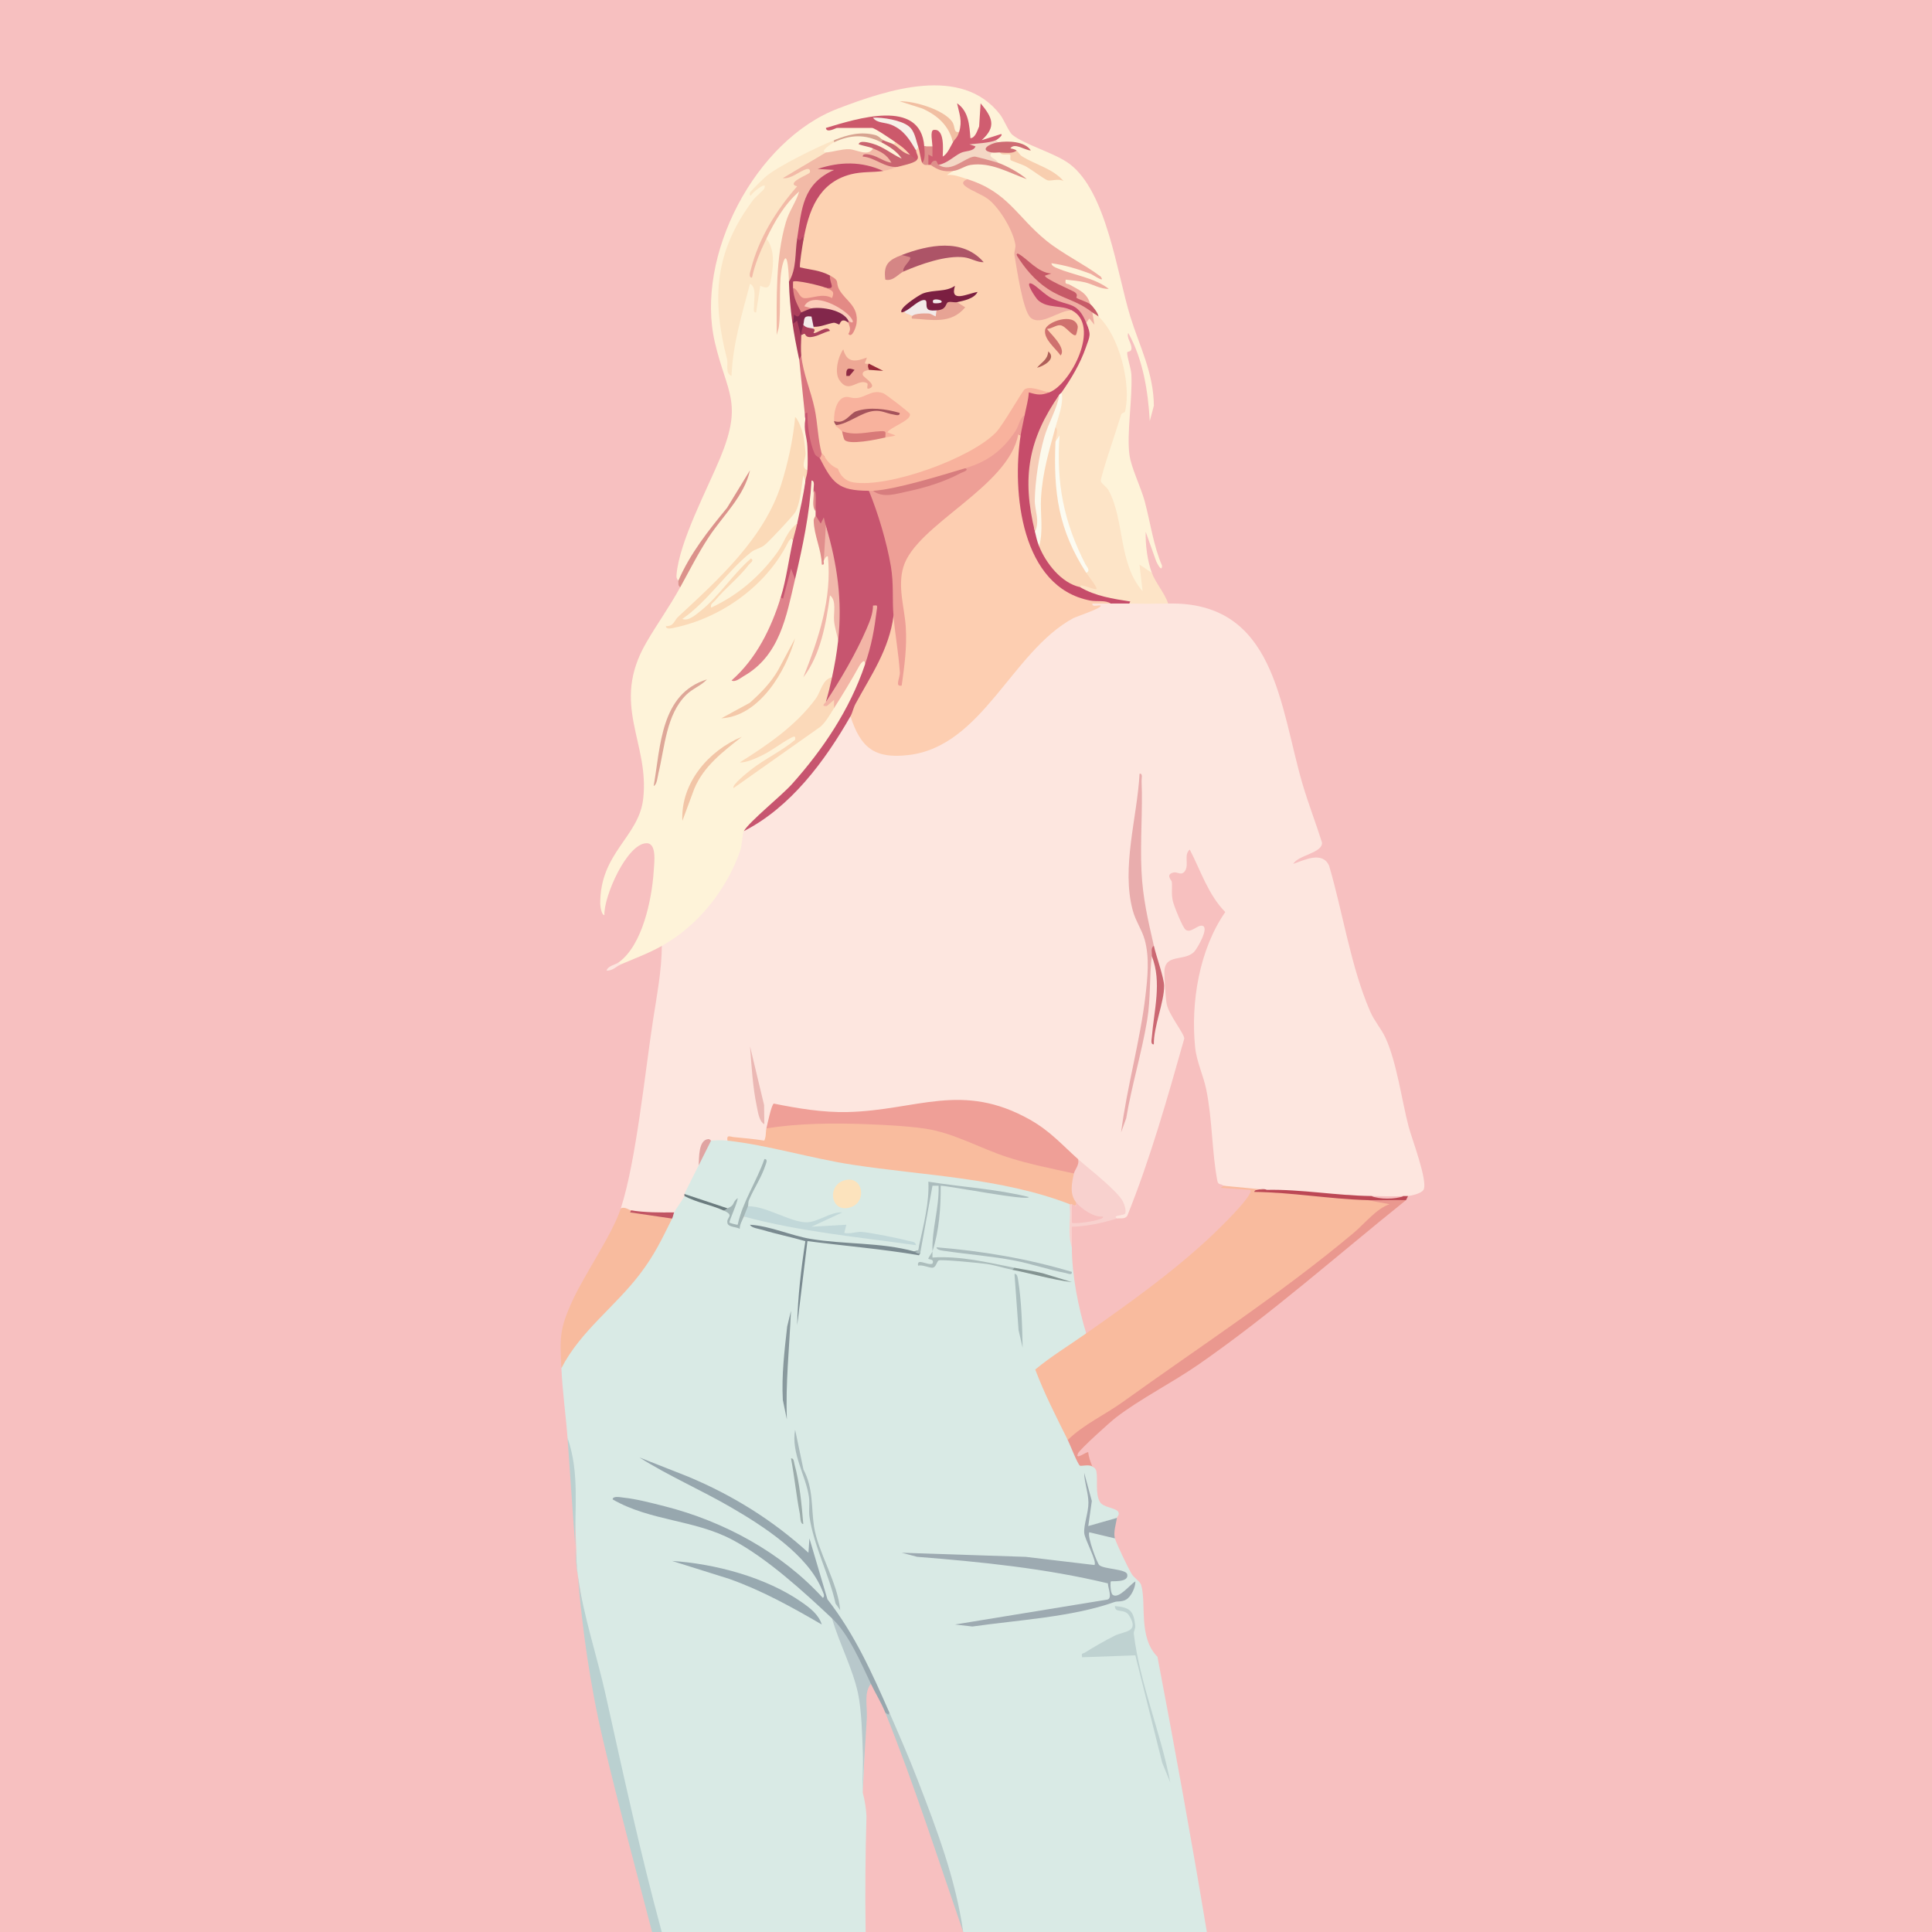 <?xml version="1.0" encoding="UTF-8"?>
<svg id="Layer_1" xmlns="http://www.w3.org/2000/svg" version="1.1" viewBox="0 0 600 600">
  <!-- Generator: Adobe Illustrator 29.2.1, SVG Export Plug-In . SVG Version: 2.1.0 Build 116)  -->
  <defs>
    <style>
      .st0 {
        fill: #e0a4a2;
      }

      .st1 {
        fill: #f8bb9e;
      }

      .st2 {
        fill: #f4c8a9;
      }

      .st3 {
        fill: #fde6df;
      }

      .st4 {
        fill: #fdd2b2;
      }

      .st5 {
        fill: #6a7b7e;
      }

      .st6 {
        fill: #efaca0;
      }

      .st7 {
        fill: #dea798;
      }

      .st8 {
        fill: #82274b;
      }

      .st9 {
        fill: #c64c6a;
      }

      .st10 {
        fill: #f3b5a6;
      }

      .st11 {
        fill: #f8ceaf;
      }

      .st12 {
        fill: #b8c8cb;
      }

      .st13 {
        fill: #e38a85;
      }

      .st14 {
        fill: #89999d;
      }

      .st15 {
        fill: #d87a78;
      }

      .st16 {
        fill: #f2baa7;
      }

      .st17 {
        fill: #c9646f;
      }

      .st18 {
        fill: #fcf9ec;
      }

      .st19 {
        fill: #f4d7c5;
      }

      .st20 {
        fill: #d05d70;
      }

      .st21 {
        fill: #f6ccb6;
      }

      .st22 {
        fill: #f7c0c0;
      }

      .st23 {
        fill: #fbcdba;
      }

      .st24 {
        fill: #bad0d0;
      }

      .st25 {
        fill: #bc4855;
      }

      .st26 {
        fill: #d9757f;
      }

      .st27 {
        fill: #f8b29d;
      }

      .st28 {
        fill: #d77d7e;
      }

      .st29 {
        fill: #849492;
      }

      .st30 {
        fill: #a4b6b6;
      }

      .st31 {
        fill: #fce5c6;
      }

      .st32 {
        fill: #e7a394;
      }

      .st33 {
        fill: #f7f1e8;
      }

      .st34 {
        fill: #de8f8a;
      }

      .st35 {
        fill: #cc596b;
      }

      .st36 {
        fill: #f8d1ce;
      }

      .st37 {
        fill: #9a2a39;
      }

      .st38 {
        fill: #c7556f;
      }

      .st39 {
        fill: #fde4c7;
      }

      .st40 {
        fill: #efada2;
      }

      .st41 {
        fill: #e18e8c;
      }

      .st42 {
        fill: #a5535b;
      }

      .st43 {
        fill: #c15563;
      }

      .st44 {
        fill: #fbd6b7;
      }

      .st45 {
        fill: #d7a390;
      }

      .st46 {
        fill: #fef3d9;
      }

      .st47 {
        fill: #9daab1;
      }

      .st48 {
        fill: #fbbba2;
      }

      .st49 {
        fill: #fcfbf1;
      }

      .st50 {
        fill: #e9adad;
      }

      .st51 {
        fill: #f2c5a7;
      }

      .st52 {
        fill: #cf716e;
      }

      .st53 {
        fill: #ab3f5b;
      }

      .st54 {
        fill: #df828b;
      }

      .st55 {
        fill: #7b1f41;
      }

      .st56 {
        fill: #f7c0bf;
      }

      .st57 {
        fill: #f9bb9e;
      }

      .st58 {
        fill: #b8c9ca;
      }

      .st59 {
        fill: #fbd9b9;
      }

      .st60 {
        fill: #c65a67;
      }

      .st61 {
        fill: #c34d69;
      }

      .st62 {
        fill: #98a9b0;
      }

      .st63 {
        fill: #eea895;
      }

      .st64 {
        fill: #f9bc9e;
      }

      .st65 {
        fill: #f2eae9;
      }

      .st66 {
        fill: #fbdab8;
      }

      .st67 {
        fill: #abbcbd;
      }

      .st68 {
        fill: #db928b;
      }

      .st69 {
        fill: #f1b8ab;
      }

      .st70 {
        fill: #d9eae5;
      }

      .st71 {
        fill: #ea988f;
      }

      .st72 {
        fill: #ce6b72;
      }

      .st73 {
        fill: #f1bfa2;
      }

      .st74 {
        fill: #acbdbc;
      }

      .st75 {
        fill: #d58685;
      }

      .st76 {
        fill: #ef9f97;
      }

      .st77 {
        fill: #fce3bd;
      }

      .st78 {
        fill: #fdf4db;
      }

      .st79 {
        fill: #8d2943;
      }

      .st80 {
        fill: #9cacab;
      }

      .st81 {
        fill: #af5f59;
      }

      .st82 {
        fill: #cb6872;
      }

      .st83 {
        fill: #bfd2d1;
      }

      .st84 {
        fill: #c2d8d9;
      }

      .st85 {
        fill: #ad5467;
      }

      .st86 {
        fill: #ee9f96;
      }

      .st87 {
        fill: #97a7ae;
      }

      .st88 {
        fill: #fdceb1;
      }

      .st89 {
        fill: #acbfbf;
      }

      .st90 {
        fill: #7a8a90;
      }

      .st91 {
        fill: #ebb8b4;
      }
    </style>
  </defs>
  <rect class="st22" width="600" height="600"/>
  <path class="st70" d="M231.824,373.672c.128-.364.253-.731.382-1.094.022-.061-.251.529-.382,1.094Z"/>
  <path class="st70" d="M215.553,372.207c1.698.721,3.5,1.367,5.305,1.895-1.711-.725-3.473-1.367-5.305-1.895Z"/>
  <path class="st70" d="M359.462,514.523c-6.051-6.063-3.361-16.561-5.068-22.309-.331-1.115-2.205-2.154-2.948-3.418-1.232-2.093-4.639-9.184-5.198-11.037l-.569-1.445-6.118-1.506c3.357-.388,5.799-1.526,7.324-3.416.076-.474.955-1.044.37-1.914-.884-1.313-4.758-1.237-5.764-3.198-1.358-2.648-.521-6.62-.98-9.231-.227-1.292-1.227-1.473-1.266-1.574l-1.339-1.657c-2.449.159-4.097-2.082-4.944-6.724l-1.357.104.041-1.817c-2.745-6.717-5.767-13.321-9.066-19.813,5.011-2.983,9.735-6.328,14.172-10.036l.583-1.44.663-2.25c-2.067-7.343-3.508-14.898-3.813-22.533l-1.306-1.958-.368-6.068.921-.499c-.727-1.87-1.123-4.137-1.189-6.804l-1.172-1.349c-10.725-4.228-21.929-6.918-33.613-8.07-19.874-2.233-39.683-4.683-59.066-9.572-3.889-.644-8.716-1.215-12.474-.745-.167-2.133-4.826-2.079-5.093,0-2.439,1.885-3.278,4.675-3.82,7.64-3.04,2.137-4.588,5.197-4.457,8.913.945.492,1.957.965,3.008,1.41,1.832.529,3.594,1.171,5.305,1.895,1.714.502,3.43.899,5.057,1.151.052.115.107.228.159.343,1.221.03,1.303,1.248.252,3.648.001.172.016.335.063.472.279.343.563.603.854.759.241.085.529.143.859.175.552-.049,1.121-.403,1.71-1.085.65-1.974,1.323-3.94,2.011-5.893.131-.565.404-1.154.382-1.094-.129.362-.254.73-.382,1.094-.131.562-.121,1.1.458.944l.801,1.289c4.127.837,8.154,2.117,12.082,3.841-4.771-1.482-9.489-2.131-14.157-1.947-.407.733-.805,1.311-1.196,1.765-.123.374-.252.746-.373,1.12-.512.022-.944.005-1.336-.034-.291.026-.578-.025-.859-.175-.434-.153-.728-.395-.854-.759-.058-.072-.118-.121-.176-.201.045-.098.071-.177.112-.271-.003-.488.161-1.104.553-1.915-.274-.574-.541-1.153-.805-1.734-.375-.009-.843.079-1.433.294-1.223-.659-2.493-1.241-3.784-1.788-1.805-.528-3.607-1.175-5.305-1.895-.986-.285-1.986-.546-3.008-.774-1.971-.19-4.402,3.453-3.183,5.093-1.76.246-2.004.674-.637,1.91l-1.822.805c-6.027,12.413-14.362,23.389-25.004,32.928-4.026,3.688-6.545,7.936-7.555,12.744.35,7.522,1.361,14.262,1.91,21.647,1.702,13.297,2.643,26.7,2.823,40.208,4.41,29.435,11.554,59.085,18.828,88.581,1.999,8.106,4.06,16.378,6.266,24.65h64.659c-.17-11.846-.093-23.828.262-35.964-.131-2.483-.518-4.927-1.157-7.33,1.052-19.19,1.675-37.345-9.55-54.117l-.675-2.379c-8.125-7.584-16.496-15.092-25.933-20.993,8.411,4.915,16.701,11.003,23.554,17.888,4.814,4.836,9.103,11.666,12.36,18.185,2.514,5.777,5.354,11.305,8.521,16.586l.421,2.54c8.779,21.538,16.937,43.138,22.499,65.584h75.667c-4.741-28.559-9.928-57.042-15.338-85.477l-0.0 0Z"/>
  <path class="st70" d="M227.244,380.475c-.29-.155-.574-.415-.854-.759.126.363.42.605.854.759Z"/>
  <path class="st70" d="M226.327,379.244c1.051-2.4.969-3.619-.252-3.648.264.58.531,1.16.805,1.734-.392.811-.556,1.427-.553,1.915v-0Z"/>
  <path class="st70" d="M229.44,380.684c.121-.374.25-.746.373-1.12-.589.682-1.158,1.036-1.71,1.085.393.039.825.056,1.336.034Z"/>
  <path class="st24" d="M178.775,483.196c.117,2.015.343,4.072.637,6.153-.266-2.951-.513-5.912-.745-8.887.023.913.055,1.824.108,2.733v-0Z"/>
  <path class="st24" d="M176.255,446.561c.879,11.834,1.559,22.976,2.413,33.902-.284-11.342,1.442-22.962-2.413-33.902Z"/>
  <path class="st24" d="M188.04,526.139c-2.591-11.625-6.916-24.669-8.628-36.789,1.514,16.793,3.696,33.366,7.966,51.458,4.675,19.809,10.015,39.47,15.13,59.192h3.004c-6.644-24.405-11.964-49.16-17.471-73.861Z"/>
  <path class="st3" d="M344.974,187.434c1.559-1.208,3.865-.62,5.73,0,2.989-1.899,9.102-1.892,12.097,0,33.331-.713,34.627,31.907,41.704,56.025,1.796,6.119,4.144,12.116,6.057,18.204.221,3.257-7.443,3.894-8.924,6.622,3.479-1.205,9.11-4.071,11.149.636,4.255,14.484,6.725,31.387,12.739,45.199,1.321,3.033,3.386,5.296,4.684,8.05,3.515,7.459,5.079,19.392,7.263,27.754.953,3.648,6.119,17.101,4.598,19.608-.66,1.087-3.508,1.748-4.779,1.902-.569.719-.984.916-1.273,0-3.36.642-6.824.576-10.187,0l-1.376.622c-10.408-.621-20.773-1.465-31.095-2.532l-3.173-.145c-.596,1.457-1.917,1.471-1.965-.099-2.865-.079-5.609-.423-8.232-1.029-2.601,1.422-3.956-.974-4.065-7.19l-2.138-20.181c-5.362-15.827-5.958-32.156.28-48.085-1.828,3.86-5.366,6.209-10.613,7.047-1.767,7.605.515,14.751,5.103,21.009l.462,1.796c-4.085,17.299-10.215,36.502-16.8,53.014-1.156,2.899-2.934,5.839-5.336,2.776-2.817-.2-.759-2.191,1.398-2.49.589-1.666-3.595-5.826-4.831-6.854l-8.249-7.077-.415-2.043-2.001-.098c-16.287-18.956-37.589-19.1-60.16-13.967-10.431,1.496-21.07.49-31.38-1.697-.907,1.584-1.488,3.379-1.741,5.387l-1.493.826c2.113.13.78,4.68-.245,4.78-5.143-1.369-9.093-1.688-11.852-.96-1.946-.209-3.006-.152-5.093,0-2.117,1.249-3.39,3.795-3.82,7.64-1.493,2.958-3.009,5.934-4.457,8.913.546.179.537.392,0,.637-.839,1.714-2.578,3.894-3.183,5.093-.279.366-.578.688-.947.856-1.482.676-10.177-.938-12.423-1.493-.533,1.74-2.587.632-3.183-.637,4.722-14.505,7.521-42.327,10.001-58.442,1.175-7.636,2.681-15.34,2.732-23.053l1.002-2.065c11.33-7.298,21.248-19.54,22.97-33.073l1.494-.516c13.172-9.392,23.376-21.501,31.83-35.134l1.278-.52,1.622.815c6.588,20.459,32.107,6.403,40.627-5.794l13.317-15.858c5.242-5.841,11.238-10.766,18.77-13.003.095-1.917,2.268-2.309,6.521-1.177v-0Z"/>
  <path class="st46" d="M210.635,180.43c-.173-.622-.656-.522-.529-2.01.871-10.231,9.537-26.483,13.56-36.212,7.19-17.389,2.044-20.062-1.653-35.869-6.262-26.778,12.533-62.857,38.296-72.65,15.212-5.783,38.317-13.594,50.284,1.897,1.177,1.524,2.718,5.434,3.857,6.33,3.963,3.119,13.256,5.621,17.735,9.005,11.525,8.707,14.675,33.854,18.84,47.374,2.872,9.322,7.224,17.386,7.318,27.697l-1.267,4.773c-.547-9.298-2.084-19.166-6.695-27.371-.597,1.567,1.044,3.051,1.017,4.813-.018,1.205-1.325.838-1.344,1.276-.064,1.47,1.215,4.862,1.31,6.935.347,7.552-1.493,18.194-.607,24.801.551,4.111,3.542,10.029,4.718,14.383,1.806,6.69,2.679,13.689,5.403,20.067-.034,2.389-1.663-1.043-1.815-1.372l-3.26-9.145c-.105,3.991.504,8.979,1.904,12.73-.805.898-1.395.782-2.184.075,1.645,12.512-5.744,2.69-6.907-3.928l-2.701-13.143c-.777-4.378-2.378-7.884-5.228-11.134,1.639-7.555,3.913-16.174,7.608-22.815,1.241-9.31-1.33-19.676-7.311-27.004l.17-1.635c-1.638-1.371-2.487-2.644-2.547-3.82-2.659-2.711-5.4-5.067-8.911-6.63.038-.844.373-1.616,1.007-2.316-8.297-2.248-5.419-6.771,2.72-3.6-8.604-5.457-16.365-12.047-23.282-19.767-2.593-2.098-5.546-3.713-8.7-4.833l-1.035-1.69c-2.231,1.593-10.363-1.018-4.457-2.547,3.622-3.71,9.056-3.71,14.074-1.707l-.068-.84c-3.988-1.867-4.625-2.928-1.91-3.183.764-1.684,1.738-1.681,2.547,0,2.3.137,4.197.798,5.69,1.982-.911-.845-1.396-1.456-.597-2.619-1.368.244-3.142.31-2.545-1.371-1.511.191-2.573-.201-3.186-1.175-.564-.003-.811-.021-.637-.637-.396-.554.051-1.036,1.339-1.448-1.442.893-6.807,3.009-6.456.586,1.843-2.122,3.497-4.318,1.377-6.928.63,6.601-5.463,12.863-5.977,2.745.128,1.632-.453,2.464-1.743,2.498-1.047.961-1.672,1.68-1.91,3.183,1.846,2.212-2.479,7.059-4.434,3.94.693-2.77-1.432-10.434-.72-3.52l-1.213.853c-.001,1.864-2.127,1.785-2.547,0l-.891-.43c-1.095-4.739-2.814-7.17-7.671-8.227-2.047-.446-6.928-1.387-7.429.67-3.802.695-7.613,1.343-11.438,1.852l.371.407c2.421-1.188,9.076-2.495,10.823,0,.872-2.286,7.921,2.346,7.322,4.457.844.895.488,1.222-.637.637-.708.868-2.703-.35-3.183-1.273-4.949-2.263-9.926-1.871-15.28,0-4.638,3.333-9.666,6.267-15.082,8.8l-3.893,2.408c-2.123,1.009-2.572,2.215-1.348,3.617-13.35,14.074-17.472,32.407-12.122,51.229,1.073-7.687,3.009-15.062,5.807-22.123,1.827.269,3.648.452,5.462.548,1.033-4.62,1.088-9.26.165-13.919-.792-2.57,9.298-16.128,10.29-15.244l.725,2.111c-2.966,5.741-5.183,11.473-5.702,18.124,2.661,1.117,3.225,3.911,1.69,8.38.308.351.567.713.649,1.111.804,3.891,1.239,7.91.541,11.556,1.703,3.436,2.367,7.278,1.994,11.527,1.44,4.815,2.411,10.637,2.932,15.971-1.035.35-1.376,1.181-1.022,2.493.854,4.799,1.511,9.69,1.97,14.673l-1.333,1.243c-1.142,1.385-2.005.453-2.379-1.168.648-3.776.579-7.447-.625-11.116-1.959,25.041-17.913,41.882-35.862,57.594-2.195,3.036.692,2.116,3.525,1.023,12.695-4.9,23.502-13.572,29.685-25.758,1.041-.882,1.606-.265,1.2,1.073l.835,2.181c-1.041,5.377-2.779,10.521-4.655,15.646l.633,2.198c-2.244,6.896-5.504,13.429-9.88,19.209,6.774-6.86,10.897-15.527,12.369-26.001.184-.641.653-.999,1.335-1.136l-.545-3.294c2.015-9.189,3.685-18.442,5.009-27.761,2.863-1.028,3.777,2.943,1.266,3.678.203,2.108.415,4.23.637,6.367,1.216.194,1.144.695,0,1.273,1.187,4.922,2.036,9.591,2.547,14.007,1.539-4.969,2.783.305,2.762,4.003-.434,3.358-.03,5.526,1.191,8.493l.503,12.335c1.744,2.869.654,9.302-1.91,11.46-3.758,7.536-8.477,13.879-15.568,18.973,2.19-1.907,3.98-2.084,5.371-.529,3.961-2.155,7.033-5.058,9.215-8.708l1.619-.186c-.254-2.42,7.176-15.301,8.21-15.425,1.947-.234,1.801.317,1.34,2.055.159.535.293,1.073.337,1.618.384,4.772-10.529,21.49-13.917,26.276-6.83,9.65-14.94,16.732-23.984,23.677-.525.892-.459,4.205-1.153,6.174-4.292,12.175-13.06,23.179-24.314,29.48-4.1,2.296-8.43,3.895-12.734,5.73-1.068.41-1.224.393-.637-.637,7.375-5.364,10.272-19.533,10.848-28.308.177-2.69,1.009-8.737-2.254-8.678-6.097.111-13.331,16.668-13.058,22.339-.964-.047-1.286-2.92-1.29-3.534-.108-15.85,11.927-20.672,13.325-32.504,2.089-17.681-10.295-29.213,1.001-48.659,3.458-5.953,6.971-10.723,10.527-17.168.635-2.955.423-3.591-.637-1.91h0Z"/>
  <path class="st39" d="M341.154,98.299c6.47,6.071,10.247,20.953,8.255,29.475-.105.451-1.06.449-1.2.94-.841,2.965-6.598,19.661-6.328,20.709.228.885,1.79,1.746,2.355,2.775,5.101,9.294,2.991,22.766,10.609,31.412l-.955-8.271,3.817,2.544c1.164,3.12,3.955,6.265,5.093,9.55-4.281.092-7.875.098-12.097,0-4.324-.415-9.193-1.506-14.608-3.272l-.673-1.821c-2.018-1.571,1.035-2.181,2.61-1.325-1.267-1.171-1.5-2.215-.7-3.132-6.208-12.457-10.429-26.114-8.884-40.734l-.666-.013c-.259-1.07-.259-2.555,0-4.457l-.703-.642c1.056-3.311,1.927-6.705,2.613-10.181l-.18-1.227c4.658-5.96,8.686-13.117,7.82-20.42-.451-1.259.186-2.32,1.91-3.183.712-.325,1.348.1,1.91,1.273l-0-0Z"/>
  <path class="st1" d="M195.992,375.89c4.02.91,8.167,1.458,12.44,1.645l.294.901c-3.254,6.531-5.352,11.102-9.923,17.136-7.77,10.258-18.612,17.868-24.458,29.341-.435-9.349-.711-11.929,3.473-21.039,3.855-8.393,12.337-20.47,14.991-28.622,1.262-.573,2.513.532,3.183.637h-0Z"/>
  <path class="st71" d="M436.656,372.707c-21.35,17.11-41.961,35.467-64.482,51.075-8.159,5.655-17.908,10.544-25.595,16.425-1.71,1.308-11.266,9.924-11.786,11.138-1.01,2.358,2.774-.703,3.173-.328.132,1.531.734,3.048,1.279,4.457-.882-.804-3.542-.074-3.86-.296-.765-.534-3.098-6.614-3.781-7.981-.02-1.775,1.001-3.187,3.064-4.236,32.549-20.696,63.463-43.418,92.741-68.165-1.562-.233-2.512-.93-2.85-2.091,3.767-.607,8.262-.477,12.097,0h0Z"/>
  <path class="st47" d="M346.248,477.758l-7.97-1.899c-.66,1.388,2.44,9.636,3.142,10.229,1.481,1.253,8.257,1.164,8.646,2.82.634,2.7-4.875,2.007-5.095,2.217-.157.15-.204,3.603.611,4.173,1.907,1.384,5.441-3.324,7.027-4.17.04,1.829-1.321,4.789-2.924,5.662-1.45.79-2.571.382-3.608.748-13.201,4.668-29.696,5.542-44.083,7.59l-5.403-.624,47.335-7.743c1.593-.426.175-3.582.135-5.038-19.433-4.661-39.311-6.658-59.245-8.242l-4.779-1.26,38.507,1.275,21.339,2.535c.947-.967-3.026-7.98-3.162-9.941-.186-2.691,1.335-6.329,1.301-9.485-.033-3.048-1.264-6.158-1.317-9.219l2.374,8.756-1.103,7.792,8.909-2.544c-.288,1.806-1.172,4.591-.637,6.367l-0.0 0Z"/>
  <path class="st68" d="M211.272,182.34c-.844-.443-.473-1.322-.637-1.91,3.645-8.492,9.347-15.654,15.162-22.72l7.115-11.657c-1.794,8.067-8.324,13.983-12.745,20.671-3.311,5.009-6.003,10.374-8.896,15.616Z"/>
  <path class="st25" d="M393.362,369.523c10.573-.237,21.636,1.784,32.47,1.91,3.352.574,6.836.643,10.187,0,.419-.028.86.05,1.273,0l-.637,1.273c-4.02-.085-8.079.118-12.097,0-.53.308-1.069.592-1.638.791-.563.197-1.103.38-1.623.347-10.734-.688-21.586-1.756-32.184-3.036-1.98-.974,3.286-1.985,4.247-1.286h0Z"/>
  <path class="st3" d="M192.809,299.489c-1.212.516-2.709,2.158-4.456,1.904.6-1.554,2.671-1.705,3.82-2.54l.637.637Z"/>
  <path class="st57" d="M379.991,368.25l13.37,1.273c-.919.021-3.686-.548-3.817.63,11.699.143,23.296,2.21,35.014,2.553l7,1.266c-4.093,1.356-7.698,6.004-11.155,8.903-22.543,18.907-47.786,35.314-71.664,52.488-5.645,4.061-12.148,6.961-17.135,11.834-3.589-7.189-7.249-14.346-10.102-21.883,4.972-4.107,10.527-7.501,15.832-11.225.719-1.331,1.64-2.501,2.77-3.504,4.321-1.241,47.433-36.754,46.543-39.843l-7.351-.569c-1.237-1.283-.972-2.31.696-1.924Z"/>
  <path class="st56" d="M346.884,378.437c.872-.261,2.439.364,3.226-.912,7.188-17.861,12.433-36.452,17.677-54.98.066-1.451-4.852-7.456-5.473-10.791-.326-1.75-.759-8.257-.699-10.066.184-5.556,6.059-3.073,9.159-6.006.938-.887,5.002-7.835,2.556-8.194-1.558-.229-3.56,2.457-5.145,1.233-.953-.736-3.572-7.311-3.93-8.825-.552-2.334-.151-4.042-.342-6.036-.051-.528-2.134-2.285.611-2.913,1.133-.259,2.314,1.113,3.414-.367,1.48-1.992-.453-5.014,1.551-6.742,3.429,6.58,5.69,13.967,11.032,19.409-8.054,11.603-10.764,27.986-9.366,41.95.453,4.53,2.542,8.713,3.446,13.107,1.935,9.407,1.731,19.307,3.45,28.367.279,1.473,1.055.788,1.94,1.579l-.949.636,9.223.641c1.534,1.366-10.809,13.132-12.085,14.331-11.995,11.268-25.41,20.802-38.846,30.233-2.473-8.086-4.46-18.186-4.457-26.74l-.357-6.621,8.725-1.403c1.933-1.623,3.813-1.92,5.639-.89l-0.0 0Z"/>
  <path class="st64" d="M333.514,364.43c.981.978,1.179,2.666.594,5.066.566,1.578.58,2.861.043,3.847,1.427,2.406-.519,3.363-1.273.637-.212.551-.425.552-.637,0-21.353-8.244-45.167-8.84-67.621-12.282-12.767-1.957-26.361-6.128-38.704-7.455-.304-2.013.814-1.201,2.037-1.092,3.122.276,6.303.585,9.394,1.078.618-1.184.406-2.714.665-3.806.444-.397.901-.772,1.404-1.069.502-.296.981-.575,1.476-.627,16.653-1.759,33.957-1.487,50.28,1.251,13.199,5.406,25.823,8.89,39.705,12.579.481.128.921.414,1.363.728.462.328.875.726,1.273,1.145Z"/>
  <path class="st87" d="M258.386,502.589c-8.881-8.352-20.056-18.559-30.77-24.303-11.933-6.398-25.565-5.832-37.35-12.632.012-1.218,2.652-.621,3.414-.546,3.806.374,8.84,1.689,12.631,2.649,18.465,4.677,36.338,14.357,49.213,28.462.832-.405.052-1.739-.191-2.355-4.347-10.99-18.427-20.008-28.352-25.766-9.329-5.412-19.306-9.715-28.439-15.491l15.071,5.94c13.87,5.784,26.359,13.537,37.455,23.666l.307-4.449,5.599,18.916c8.487,10.938,13.754,22.674,19.239,35.197.486,2.217-.232,1.609-1.273,0-1.315-3.261-3.029-5.919-4.457-8.913l-1.746-.714c-3.122-6.726-6.573-13.279-10.351-19.659Z"/>
  <path class="st36" d="M334.787,359.973c3.108,2.782,12.185,9.757,13.926,13.131.524,1.015,1.042,2.595.763,3.678-.209.811-4.283.532-2.592,1.654-4.537,1.357-9.24,2.419-14.01,2.545.001,2.117.004,4.252.003,6.369-1.454-4.081-.254-9.073-.637-13.37.185.071.452-.071.637,0,.861.813,1.8.318,1.273-.637-2.023-2.499-1.294-6.012-.637-8.913-1.875-.689.009-3.663,1.273-4.457l0.0 0Z"/>
  <path class="st58" d="M276.213,531.876c3.003,6.855,6.023,13.783,8.754,20.851,5.95,15.4,11.83,30.819,14.166,47.273-7.639-22.161-15.488-46.54-24.194-68.124l.958.619.315-.619v0Z"/>
  <path class="st83" d="M363.431,553.519l-2.501-6.084-8.343-33.358-16.523.604c-.321-1.487.188-1.022.818-1.425,2.379-1.522,6.812-4.061,9.333-5.289,2.987-1.456,7.746-.984,4.424-6.27-1.463-2.328-4.446-.512-4.387-2.927,4.648.44,5.807,1.409,6.3,6.11.088.841-.521,1.787-.44,2.478,1.797,15.251,8.457,30.965,11.319,46.161h-0Z"/>
  <path class="st84" d="M232.282,374.617c5.475-.15,13.233,4.979,18.145,4.98,3.621 0,7.371-3.286,11.138-3.063l-9.544,4.444,10.818-.626-.632,2.538c1.702.428,3.957-.456,5.414-.314,3.081.3,11.485,1.947,14.671,2.834.872.243,1.976.082,2.197,1.298-17.949-2.535-35.954-4.168-53.481-8.907-.432-1.389-.015-2.499,1.273-3.183v0Z"/>
  <path class="st62" d="M255.197,504.498c-9.27-5.385-18.631-10.599-28.79-14.179l-17.678-5.551c13.375.865,29.21,5.087,40.308,12.845,2.479,1.733,5.246,3.828,6.16,6.885v0Z"/>
  <path class="st12" d="M270.483,522.962c-2.252,2.556-1.101,7.159-1.28,10.499-.406,7.588-1.101,15.809-1.267,23.245-.138-4.129.179-8.309.026-12.441-.2-5.408-.397-13.127-1.476-18.261-1.637-7.796-5.892-15.742-8.101-23.415,5.26,4.947,8.968,13.811,12.097,20.374h-0Z"/>
  <path class="st90" d="M283.853,388.623c1.537-.425,2.174-.213,1.91.637l-.371.578c-11.422-1.964-23.092-2.896-34.641-4.4l-3.182,26.103c.185-8.703,1.209-17.482,2.545-26.093-4.417-1.272-8.967-2.176-13.369-3.513-1.034-.314-3.458-.61-3.822-1.581,6.356.396,12.694,3.37,18.829,4.4,10.517,1.765,21.729,1.019,32.101,3.871Z"/>
  <path class="st77" d="M262.671,366.452c5.302-1.119,6.509,6.46,1.918,8.315-6.65,2.688-8.196-6.991-1.918-8.315Z"/>
  <path class="st67" d="M283.853,388.623c1.592.356,1.354-.806,1.591-1.879,1.394-6.307,3.193-13.367,2.864-19.763,10.351,1.698,21.002,2.217,31.205,4.769-.001,1.384-25.293-3.592-27.379-3.499.063,6.678-.463,13.974-2.551,20.371-.222-7.009,2.112-13.406,1.907-20.377l-1.903.001-3.824,21.013c-.844.302-1.496-.523-1.91-.637h-0Z"/>
  <path class="st67" d="M260.927,500.042l-1.441-2.054c-2.009-9.049-6.732-17.804-8.093-26.924-.286-1.918.122-4.059-.174-6.193-.897-6.473-5.621-13.631-4.285-20.854l2.591,12.361c3.119,5.902,2.369,11.78,3.285,17.725,1.231,7.987,7.387,17.417,8.118,25.938l-0-0Z"/>
  <path class="st67" d="M332.873,394.998c.148,1.187-1.277.47-1.937.347-5.235-.974-10.524-2.848-15.872-3.87-7.097-1.357-14.152-1.878-21.266-2.928-.715-.105-2.969-.228-2.938-1.191,14.219,1.16,28.368,3.548,42.013,7.642Z"/>
  <path class="st14" d="M244.373,440.828l-1.26-6.052c-.413-7.686.498-15.223,1.354-22.827l1.18-4.859c-.479,11.256-1.726,22.444-1.273,33.737Z"/>
  <path class="st30" d="M232.282,374.617c-.424,1.058-.862,2.121-1.273,3.183-.481,1.242-1.276,2.39-1.281,3.825-1.018-.64-3.422-.498-3.776-1.668-.617-2.043,2.513-2.364-1.309-4.067-.203-.555.222-.767,1.273-.637,2.539-1.064,1.268-1.649,3.177-3.183.047,1.256-2.79,7.309-2.546,7.633.079.105,2.434.75,2.548.646,1.582-7.238,5.882-13.43,8.289-20.371,1.199-.129.527,1.292.325,1.916-1.234,3.797-3.579,7.176-5.124,10.821-.287.678-.139,1.497-.302,1.902Z"/>
  <path class="st74" d="M289.583,388.623c.02.637-.029,1.277-.004,1.911,8.713-.564,17.076,1.532,25.471,3.182.593.421.381.633-.637.637-2.68-.528-5.319-1.439-8.044-1.824-2.041-.288-14.245-1.491-14.868-1.077-.618.409-.765,1.929-1.692,2.202-.996.294-3.308-1.018-4.685-.577-.506-2.589,3.017.073,4.457-.637.719-1.609-1.321-1.201-1.276-1.568.055-.446,1.109-1.728,1.279-2.248Z"/>
  <path class="st89" d="M317.591,418.544l-1.261-5.415-1.273-17.499c.835-.17,1.013,1.171,1.106,1.743,1.101,6.772,1.276,14.292,1.427,21.171h-0Z"/>
  <path class="st80" d="M249.466,473.298c-.983.009-.892-2.24-1.054-3.074-1.114-5.711-1.671-11.577-2.753-17.294.915-.15.889,1.122,1.071,1.778,1.6,5.758,2.255,12.615,2.736,18.589v0Z"/>
  <path class="st29" d="M315.05,393.717c2.921.574,5.903.96,8.798,1.707l9.026,2.743c-6.254-.758-12.302-2.601-18.46-3.814l.637-.637h-0Z"/>
  <path class="st43" d="M195.992,375.89c4.377.683,8.941.674,13.37.637-.229.454-.3,1.233-.637,1.91l-13.052-1.919.318-.627Z"/>
  <path class="st5" d="M225.916,375.253c-.348.146-.729.66-1.273.637-3.904-1.739-8.298-2.425-12.097-4.457.084-.171-.083-.465,0-.637l13.37,4.457h-0Z"/>
  <path class="st0" d="M220.822,354.243c-1.265,2.544-2.54,5.104-3.82,7.64.107-2.438-.095-7.897,2.982-8.126.486-.036.789.49.838.486h-0Z"/>
  <path class="st88" d="M316.96,135.226l1.084,1.398c-2.506,20.354,1.292,48.237,26.69,49.84l.24.97c-1.904-.005-3.823-.003-5.727.006-.136,1.336,2.082.297,2.543.637.843.62-7.708,3.484-8.496,3.913-19.098,10.378-28.13,39.776-51.102,42.49-10.601,1.252-14.882-2.228-18.076-12.028l-.802-1.078c5.346-9.158,9.561-18.682,12.645-28.573l1.527-1.545,1.485,2.136c1.06,10.473,1.412,10.956,1.056,1.451-2.35-13.998-3.155-20.146,7.586-30.437l14.214-11.949c6.535-4.904,10.851-11.609,14.6-18.477l.533,1.248-0-0Z"/>
  <path class="st38" d="M254.566,142.23l1.615.35c2.4,5.544,6.114,9.183,12.529,8.633l1.136,1.205c.67.299,1.311.684,1.749,1.286,3.174,4.364,6.219,20.495,6.828,26.444.332,3.24.795,8.664-.937,11.107-1.356,10.46-7.014,18.51-11.806,27.347-.667,1.229-.917,2.715-1.564,3.85-7.918,13.887-18.621,28.304-33.107,35.654,1.828-3.104,11.673-10.951,14.971-14.635,9.641-10.768,17.953-23.198,22.593-36.936.336-.748.028-1.332-.749-1.797l2.07-8.032c-3.128,6.965-6.96,13.641-11.1,20.072l-2.317,1.216c-1.647-2.161.137-5.806,1.91-7.64.855-3.978,1.459-7.359,1.91-11.46-.556-11.966-1.829-23.851-3.82-35.654-2.605.82-3.397-.968-3.183-3.183-.013-.424.014-.85,0-1.273-.181-2.163-.393-4.286-.637-6.367-.125-.876.597-3.176-.63-3.18-.579,10.289-2.757,20.544-5.1,30.557l-1.128.308c.13,1.325-2.378,9.09-3.427,6.25-.086-.232-.016-.522.099-.828,1.718-5.571,2.536-12.144,3.82-17.827-1.016-1.246-.592-2.944,1.273-5.093l-.653-1.037c1.172-4.085,2.239-8.196,3.2-12.334-.948-2.215-.736-3.276.637-3.183.145-2.289.093-5.003-.008-7.314-.142-3.241-1.252-4.948-.628-8.603-.359-2.173.16-4.18,1.834-1.615.022,4.714,1.282,9.529,2.623,13.712h0Z"/>
  <path class="st76" d="M334.787,359.973c.538,1.765-.989,3.202-1.273,4.457-6.771-1.477-13.604-2.833-20.225-4.924-8.771-2.77-16.919-7.66-26.011-9.006-5.493-.813-12.741-1.175-18.356-1.381-10.255-.376-20.812-.287-30.909,1.304.303-1.277,1.605-7.55,2.312-7.691,7.396,1.495,15.273,2.803,22.863,2.624,21.573-.508,35.52-9.578,56.747,2.411,6.221,3.514,9.814,7.696,14.853,12.206h0Z"/>
  <path class="st9" d="M337.334,100.209c1.617,3.861,1.182,3.988-.15,7.809-1.716,4.922-4.525,9.622-7.49,13.838.006.539-.086.78-.637.637-7.761,13.494-10.099,27.347-7.64,42.657,1.165.382,1.59,1.868,1.273,4.457l1.525.335c2.183,4.665,5.633,9.167,10.648,10.932l.561,1.466c4.727,2.798,10.255,3.634,15.601,4.463l-.321.63c-1.903-.044-3.826.005-5.73,0-1.793-1.156-4.174-.504-6.394-.928-21.521-4.103-24.324-33.764-21.62-51.28-.299-.136-.577-.291-.776-.515-.239-.268,1.471-5.101,2.05-5.852-1.704-.873-.189-6.771.793-7.562l6.847.559.449-1.636c5.745-4.203,12.857-16.395,6.522-22.373l.032-1.457c-5.945.939-10.314-.586-13.106-4.575-4.647-8.544,3.719-3.018,6.949-.196l6.769,2.78c2.247,1.161,5.669,3.236,3.845,5.812l0.0 0Z"/>
  <path class="st50" d="M358.344,293.759c.105,1.511-.107,2.572-.637,3.183-.785,6.214-.302,12.981-1.446,19.883-1.655,9.98-4.825,20.367-6.501,30.425l-1.596,4.443c1.785-14.037,5.922-28.429,7.56-42.41.668-5.699,1.313-11.892-.232-17.446-.861-3.095-2.803-5.772-3.692-9.042-3.646-13.411,1.387-28.922,2.095-42.514,1.111-.149.598,1.444.63,2.219.384,9.313-.469,18.744-.026,28.047.402,8.454,2.01,15.127,3.846,23.212h0Z"/>
  <path class="st82" d="M358.344,293.759c.71,3.128,3.162,9.913,3.188,12.402.052,4.943-3.304,12.735-3.195,18.155-1.09.162-.679-1.512-.624-2.213.663-8.379,3.186-17.102-.006-25.16.125-.986-.458-2.635.637-3.183v-0Z"/>
  <path class="st91" d="M237.37,349.149c-1.651-.907-1.983-3.864-2.351-5.601-1.269-5.987-1.607-12.486-2.093-18.59l4.372,18.221.072,5.97Z"/>
  <path class="st22" d="M436.019,371.433c-2.714,1.075-7.605,1.06-10.187,0,3.282.038,6.958.215,10.187,0Z"/>
  <path class="st65" d="M287.673,92.238c-3.26,0-9.779,4.346-5.433,5.433,4.346,2.173,14.126,3.26,10.866-5.433h-5.433 0Z"/>
  <path class="st4" d="M332.877,96.389c-1.572-.415-3.21-.245-4.792-.056-5.089,2.445-7.884,3.312-9.058-3.264-.685-5.063-2.011-9.686-3.978-13.87,3.606-2.307-.15-8.904-1.972-11.884-3.337-5.456-6.833-7.799-12.482-10.416l-.19-1.258c-2.113-.664-4.048-1.525-6.364-1.28l1.907-1.267c-1.046-.443-2.371-.759-3.974-.95-1.293-1.178-2.303-1.498-3.03-.96-.227-.537-.44-.542-.637,0-.332-1.321-.881-1.59-1.91-.637.52-2.864.096-4.562-1.273-5.093-.84-.324-1.053.1-.637,1.273-.701.759-.701,1.82,0,3.183-1.429-1.122-5.6-.034-5.73,1.91-2.534-.16-4.019.264-4.457,1.273-10.666-2.551-19.598,1.841-23.631,12.123-1.133,2.889-2.429,6.987-1.199,9.524-1.785-.143-2.07,8.7-1.737,9.111.39.482,9.134,2.812,10.014,1.713,1.27,3.864,3.261,7.266,5.972,10.208,1.137,1.672,3.114,5.173-.242,4.436-.79-1.543-2.146-2.298-3.589-1.084-2.159.028-6.337.388-7.234,2.357-.548.243-.556.456,0,.637-.79,1.409-1.85,1.532-3.179.368l-.641,1.542v.637c-1.652.581-.848,4.503,0,5.73.366,3.816,4.208,28.901,5.335,29.933.291.267,5.237,20.396,37.661,5.464,13.429-5.238,21.095-11.116,26.966-24.109,2.167-.154,4.525-.097,7.076.172,6.702-2.563,16.041-20.746,7.003-25.467l0-0ZM282.24,97.671c-4.346-1.087,2.173-5.433,5.433-5.433h5.433c3.26,8.693-6.52,7.606-10.866,5.433h-0Z"/>
  <path class="st31" d="M259.023,44.181c.881,1.615-1.018,2.126-2.331,2.422l-.216.761c-.215,1.689-1.736,3.089-4.563,4.2,1.419,2.137.114,3.985-3.914,5.544l.433.762c-4.383,5.013-8.831,10.537-11.335,16.758-.02.049.387-.195.916-.524,2.5,3.133,2.232,7.715,1.628,11.494-.465,2.911-.603,4.586-3.533,3.148l-1.286,8.273c-1.103.154-.605-1.45-.63-2.215-.068-2.063.817-5.602-1.264-6.692-2.481,9.377-5.39,18.902-5.744,28.649-2.056-.853-.965-3.524-1.412-5.267-4.802-18.727-3.899-33.37,8.157-49.434.796-1.061,3.133-2.839,3.443-3.564,1.125-2.63-3.943,1.4-4.136,2.234-.472.101-.434-.665-.31-.943.2-.447,4.36-4.53,5.081-5.109,4.207-3.381,15.771-9.021,21.018-11.134.518.182.51.395,0,.637Z"/>
  <path class="st66" d="M250.746,146.05c-.097,1.529-.542,2.384-.637,3.183-.71,4.455-2.035,8.741-3.976,12.857l1.429.513c-.39,1.923-.897,3.428-1.273,5.093-.449-1.357-1.569.764-1.749,1.117-6.72,13.162-20.482,23.036-35.014,26.107-.637.135-2.824.713-2.706-.476,2.434.108,2.531-1.724,3.785-2.885,12.539-11.617,26.751-24.454,32.033-41.204,2.065-6.547,3.707-14.028,4.295-20.86,1.044.827,2.224,4.248,2.485,5.467.304,1.421.655,4.188.751,5.676.124,1.928-1.723,4.451.578,5.41h-0Z"/>
  <path class="st6" d="M300.407,55.642c12.591,3.954,15.342,11.616,24.526,19.086,4.969,4.042,11.671,7.25,16.872,11.142,1.732,2.33-2.577-.635-3.018-.802-3.932-1.491-8.103-2.757-12.276-3.316.167.942,1.152,1.255,1.915,1.58,4.941,2.105,11.45,2.89,15.908,6.375-2.518.134-5.029-1.486-7.495-2.055-1.81-.418-4.001-.607-5.869-.809-.346,1.688.417,1.096,1.251,1.58,2.741,1.592,5.352,2.415,6.386,6.057l-.558.64c-4.463-2.763-9.158-5.481-14.085-8.153l-.599-1.537c-2.77-1.817-5.33-3.894-7.679-6.231-.181.556-.393.548-.637,0-.175-1.008.451-2.199.281-3.248-.7-4.324-4.766-11.136-8.24-13.942-1.951-1.576-5.617-2.843-7.284-4.176-1.384-1.107-.469-1.695.6-2.192l0.0 0Z"/>
  <path class="st16" d="M271.12,46.091c3.132-.747,6.511,3.063,7.64,5.73-1.561.42-2.515.972-4.457,1.273-2.07-.375-14.36-1.746-15.004-.673.437.498.377,1.075-.134,1.615-6.635,3.814-10.11,10.176-10.424,19.086l-1.179.983c.893,1.609.622,7.189.278,9.366-.294,1.861-.743,3.709-2.824,4.004-.035-1.253-.337-10.632-1.797-5.935-1.682,5.408-.494,14.391-1.385,20.269l-.631,2.217c.005-11.358-.368-24.017,2.855-35.018,1.056-3.604,3.098-6.071,4.136-9.546-4.538,3.944-7.624,9.279-10.181,14.643-1.854,3.89-3.573,7.818-4.464,12.093-1.248.102-.505-1.937-.344-2.575,2.406-9.561,7.926-18.398,14.356-25.756-3.739-.928,3.353-3.622,3.817-4.147.344-.389.276-1.533-.889-1.209-2.193.611-4.786,3.146-7.38,2.816l13.367-7.962c2.882-3.256,8.407-2.458,12.26-.984,0,0,2.383-.289,2.383-.289Z"/>
  <path class="st59" d="M258.386,210.354c-.585,2.722-1.117,4.971-1.91,7.64l.4.419c2.24-3,3.599-1.823,2.147,1.491-1.273,1.991-2.383,4.084-4.142,5.726l-27.049,19.104c-.77-.851,4.594-5.072,5.418-5.717,4.319-3.384,9.448-5.716,13.672-9.252.2-1.266-.253-1.163-1.267-.629-3.116,1.641-5.904,3.978-9.132,5.513-1.853.881-4.726,2.238-6.784,2.13,8.667-5.459,17.379-11.381,23.554-19.74,1.669-2.259,2.074-6.114,5.093-6.685l0.0 0Z"/>
  <path class="st20" d="M297.86,40.998c1.059-3.505.092-5.494-.631-8.913,3.614,2.433,3.84,6.9,4.139,10.829,1.522-.032,2.199-2.51,2.712-3.653l.458-7.173c3.641,4.368,5.019,7.238.325,11.451l6.043-1.909c.769.372-1.47,1.87-1.586,1.916-5.061,2.87-10.444,5.468-16.148,7.794l-1.679-.153h-2.547c-.144.06-.411-.023-.637,0-1.812-.765-.326-4.576,1.273-5.73-.007-1.14-.815-4.904.331-5.095,3.566-.594,2.904,6.238,2.858,8.278,1.568-.924,2.299-2.964,3.177-4.457-.365-2.119.272-3.18,1.91-3.183l0.0 0Z"/>
  <path class="st35" d="M287.037,45.455c2.396-.228.849,5.486-.637,5.093-.431-.657-.748-3.605-1.273-5.093-.345.036-.634.034-.722-.1-2.694-4.071-2.104-5.605.132.245.149.39.158.752-.047,1.128.066,1.287,1.285,2.084,0,3.183-1.571.645-2.664-.269-1.91-1.91-1.827-1.01-3.313-2.283-4.457-3.82-1.162-.817-6.467-4.457-7.322-4.457h-10.823c-.409,0-3.296,1.763-3.497.008,9.392-2.798,29.435-9.369,30.556,5.722Z"/>
  <path class="st54" d="M246.926,179.794c-2.722,11.634-4.716,23.75-15.969,30.19-.923.528-2.717,2.05-3.765,1.329,7.637-6.675,12.319-16.2,15.277-25.788l.711.402,2.48-9.311,1.265,3.179Z"/>
  <path class="st69" d="M260.296,198.894c-.391-1.992-1.063-4.031-1.264-6.058-.239-2.413.863-6.334-1.276-7.945-1.2,8.685-2.875,18.421-8.277,25.463,4.717-11.932,8.973-24.503,7.627-37.56-.638-.146-.989.783-1.267,1.27-.538-1.462-1.34-8.99-.687-10.006.298-.464.809-.685,1.324-.817,3.554,11.997,5.178,23.303,3.82,35.654v-0Z"/>
  <path class="st10" d="M256.476,217.994c4.558-6.876,9.355-15.089,12.643-22.692.982-2.27,1.981-4.712,2.004-7.235,1.078-.014,1.385-.358,1.226.902-.856,6.779-1.584,11.073-3.776,17.565.32-2.444-1.265-.521-1.566.026-2.345,4.261-5.335,9.199-7.984,13.344l-.005-2.546-2.232,1.903c-2.129.189-.385-1.015-.31-1.268l-0.0 0Z"/>
  <path class="st53" d="M249.473,74.742c-.232,1.306-1.312,7.868-1.003,8.296,3.477.83,5.998.807,9.28,2.528,1.84,2.355,2.88,5.658-1.273,3.82l-.968.996c-3.234-1.343-6.308-1.675-9.219-.996,1.258,2.172,2.317,4.312,3.178,6.421l-.631,1.219.563.579c-.778,2.234-.965,4.588-.563,7.061-.069,1.761-.169,4.026,0,5.73.036.82-.176,1.244-.637,1.273-1.843-8.579-2.934-15.395-3.183-24.194,2.423-4.091,1.826-8.752,2.547-13.37,1.795-1.899,2.432-1.687,1.91.637l-0-0Z"/>
  <path class="st26" d="M255.203,140.956c1.44,1.098,1.161,1.547-.637,1.273-.088-.172-1.2-.497-1.553-1.285-1.58-3.531-2.311-8.837-2.274-12.718-1.131-.158-.509,1.195-.63,1.907l-1.91-18.464.637-1.273c.555,5.579,3.011,11.042,4.16,16.532.97,4.632.987,9.444,2.206,14.029l0.0 0Z"/>
  <path class="st60" d="M315.687,79.199c.146-.396.196-.584.611-.359,2.889,1.566,5.977,5.853,10.207,6.097l-1.905.635c-.902.674,8.607,4.728,9.202,5.173,1.139.85.348,1.536.5,1.712.383.444,3.35,1.284,4.304,2.022.733.567,2.43,2.729,2.547,3.82-.5-.469-1.328-.827-1.91-1.273-1.623.293-3.382-.503-5.276-2.39-7.266-2.697-16.773-7.193-18.281-15.437l0-0Z"/>
  <path class="st17" d="M277.487,44.818c1.633.628,3.33,1.689,5.093,3.183.604.657,1.497,1.056,1.91,1.91-1.014.868-4.307,1.527-5.73,1.91-3.945.399-6.956-2.901-10.82-3.19-.119-1.189,2.094-.633,2.71-.479,2.087.523,4.018,2.104,6.2,2.39-1.479-2.603-3.234-3.373-5.73-4.45-.876.919-5.033.008-5.226-.76-.955-3.787,5.857-1.492,7.798-.381l-.026-.769c-.844-.895-.488-1.222.637-.637.955.45,2.585.923,3.183,1.273Z"/>
  <path class="st19" d="M309.32,43.545l.637.637-.415,1.378c-1.616.235-2.114.837-1.495,1.806-1.491,1.65,1.194,1.618,1.91,3.183l-.298.716c-5.035-1.819-8.592-1.806-13.261.992-1.67.404-4.72.746-4.904-1.071,2.598-.428,4.807-2.685,6.829-3.676,1.571-.77,3.996-.389,4.631-2.047l-1.907-.637c2.489-.295,5.992-.385,8.274-1.28Z"/>
  <path class="st51" d="M230.372,228.824c-5.788,4.582-11.801,9.058-14.752,16.12l-3.705,9.974c-.554-11.712,8.099-21.79,18.457-26.094v0Z"/>
  <path class="st34" d="M309.957,50.548c2.691.947,6.795,3.196,8.913,5.087-5.63-2.015-11.195-5.389-17.471-4.408-1.779.278-3.428,1.645-5.449,1.868-3.036.335-4.561-.276-7.003-1.91.19-.079.32-1.298,1.58-1.286.521.005.437.931.967,1.286,4.008,2.678,8.205-2.421,11.203-2.559.375-.017,6.515,1.66,7.261,1.922Z"/>
  <path class="st11" d="M315.687,46.728c.595.477.964,1.348,1.685,1.8,4.169,2.614,9.703,3.867,12.958,7.744-1.536-.974-4.099.082-5.072-.298-1.091-.426-4.999-3.36-6.599-4.26-1.074-.604-4.594-1.772-4.763-1.967-.297-.344.039-1.44-.179-1.647-.486-.461-2.679.425-3.124-.736.651-1.341,2.349-1.553,5.093-.637l-0.0 0Z"/>
  <path class="st2" d="M224.009,223.081l8.855-4.824c3.392-3.036,6.583-6.266,8.845-10.255l5.211-9.741c-2.878,10.246-11.097,24.21-22.911,24.82h0Z"/>
  <path class="st7" d="M219.549,210.997c-1.85,2.006-4.334,2.754-6.386,4.749-6.283,6.111-6.707,16.334-8.689,24.417-.254,1.034-.446,3.584-1.471,3.931,2.177-12.415,2.141-28.653,16.547-33.098l-0-0Z"/>
  <path class="st73" d="M295.95,44.181c-1.243-5.171-4.797-8.374-9.556-10.499l-6.994-2.228c4.494-.131,13.61,2.591,16.28,6.312,1.108,1.544.288,3.517,2.18,3.232-.561,1.855-1.198,1.972-1.91,3.183Z"/>
  <path class="st41" d="M253.293,160.057l1.595,2.544.944-1.902c.185.845.399,1.712.645,2.542l-.637,10.824c-.218.383.498,1.503-.63,1.27-.085-4.666-2.418-8.999-2.513-13.663-.014-.705.603-1.407.596-1.614l-0-0Z"/>
  <path class="st72" d="M309.957,44.181c3.09-.451,8.246-.361,10.187,2.54-1.76.029-5.112-2.585-6.362-.638.569.087,1.489.311,1.905.645-1.014,1.077-3.555.699-5.093.637-.814-.033-1.816.128-2.547,0-4.221-.74-.653-2.809,1.91-3.183Z"/>
  <path class="st45" d="M274.303,43.545l-.637.637c-4.341-.801-8.489-1.298-12.942.642l-1.702-.642v-.637c4.184-1.686,8.161-2.787,12.761-1.613,1.179.301,1.816,1.281,2.52,1.613h0Z"/>
  <path class="st34" d="M289.583,45.455c.007,1.061.002,2.129-.005,3.188l-1.263-.645-.005,3.188c-.838.085-1.38.17-1.91-.637,1.039-.974.747-3.61.637-5.093h2.547Z"/>
  <path class="st4" d="M282.58,48.002c-2.068-.283-3.51-2.256-5.093-3.183l.637-.637c2.225,1.564,2.561,1.757,4.457,3.82Z"/>
  <path class="st41" d="M253.293,158.783c-1.357-1.511-.363-4.366-.637-6.367.008.056.523-.083.618.942.167,1.796-.042,3.628.019,5.425l-0-0Z"/>
  <path class="st44" d="M327.784,137.136l.53,1.071c-1.057,14.2,2.703,27.27,9.02,39.676.505.786,3.614,4.673,3.18,5.091-1.495-.083-2.827-.868-4.283-1.129-.986-.177-.761.505-.807.495-5.868-1.291-10.643-7.51-12.734-12.734-.395-7.417-.559-31.825,4.011-36.174.315-.3.69-.535,1.083-.753,1.072.811.062,2.917,0,4.457Z"/>
  <path class="st40" d="M339.244,97.026l.63,3.817-1.566-1.925-.974,1.292c-2.791-6.666-5.284-4.944-10.62-7.525-2.049-.991-4.928-3.988-6.26-4.567-2.534-1.102,1.209,4.46,1.911,5.095,2.976,2.69,7.097,1.392,10.512,3.176-3.845-.197-9.522,5.045-12.792,2.283-2.448-2.068-4.381-15.706-5.035-19.473h.637c2.535,4.083,5.57,7.738,9.608,10.447,4.922,3.303,8.746,3.386,13.949,7.38h0Z"/>
  <path class="st18" d="M327.784,132.679c-2.023,7.527-4.013,13.975-4.483,21.939-.287,4.863.801,10.34-.61,14.988-.682-1.704-.855-2.766-1.273-4.457-2.15-15.034-.292-29.146,7.64-42.657.167-.239.477-.41.637-.637.69,3.48-1.002,7.446-1.91,10.824Z"/>
  <path class="st49" d="M337.334,177.884c-8.672-13.497-10.191-24.846-9.55-40.747l1.267-1.907c-1.065,14.822,1.334,26.964,8.046,40.023.385.748,1.725,1.994.237,2.631Z"/>
  <path class="st56" d="M334.151,373.343c1.67,2.063,5.439,4.724,8.277,4.463,1.331,1.017-8.914,2.545-9.553,1.906l.003-5.733c1.188.454,1.366,1.431,1.273-.637v0Z"/>
  <path class="st86" d="M316.96,135.226l-.71-.401c-3.021,16.524-31.836,28.092-35.722,41.325-1.813,6.172.388,12.576.77,18.614.396,6.247-.413,12.016-1.268,18.14-2.275.525-.464-2.443-.577-4.137-.387-5.804-1.497-11.893-1.967-17.513-.447-5.337.129-9.786-.824-15.411-1.259-7.422-3.98-16.5-6.816-23.426.197-1.206.698-1.132,1.273,0,9.328,1.141,20.367-3.241,28.65-7.003l.988-1.649c7.467-2.358,12.738-7.905,15.73-14.992l1.746.087c-.381,1.999-.996,4.57-1.273,6.367h0Z"/>
  <path class="st27" d="M263.306,136.032c1.082-.334,2.371-.399,3.876-.182,2.928-.764,5.514-.76,7.758.013,1.029-.248,2.166-.246,3.179-.645l-2.539-.944c.944-1.678,7.504-3.657,7-5.711-.125-.507-7.556-6.17-8.24-6.425-4.185-1.562-6.057,2.389-10.235,1.301-4.096-1.229-5.212,4.407-5.083,7.33.916.598,1.128,1.023.637,1.273-.075.056-.148.136-.221.213,1.557.942,2.666,2.471,3.868,3.776Z"/>
  <path class="st27" d="M325.874,121.856c-2.111-.297-5.744-2.131-7.649-.964-.685.42-6.664,11.048-8.908,13.375-7.803,8.09-33.225,17.242-44.204,15.562-2.583-.395-4.177-2.128-4.892-4.282-2.215-.8-3.499-2.575-4.717-4.586-.143-.02-.259-.035-.3-.005-.112.083-.203,1.046-.637,1.273,3.984,7.733,5.636,10.179,15.28,10.187.423 0.0.852.022,1.273,0,9.365.972,20.341-3.121,28.65-7.003,6.907-2.044,11.559-5.487,15.556-11.503,1.143-1.721,1.245-3.909,2.908-5.051.444-2.33,1.136-4.624,1.278-7.005,2.614.777,3.81.978,6.362.002h-0Z"/>
  <path class="st78" d="M250.109,149.233c-.571,4.826-1.605,8.732-2.547,13.37-3.124,2.155-4.045,5.998-6.104,8.858-5.332,7.406-12.312,13.459-20.633,17.243-.276-1.198.677-1.509,1.269-2.226,3.207-3.887,7.257-6.916,10.498-11.149.384-.502,1.719-1.219.648-1.899-5.539,4.756-9.936,11.733-15.594,16.24-1.397,1.113-3.88,3.377-5.735,2.542,7.974-5.507,13.894-14.788,21.318-20.703,1.297-1.033,2.802-1.145,4.175-2.192,1.266-.965,8.837-9.026,9.539-10.198,1.608-2.682,2.02-8.295,2.529-11.473l.636,1.586v-0Z"/>
  <path class="st21" d="M321.417,165.15c-4.178-16.9-2.018-28.832,7.64-42.657-.87,4.719-3.445,8.779-4.77,13.375-1.617,5.609-2.826,13.603-2.925,19.417-.054,3.207,1.673,6.496.055,9.866Z"/>
  <path class="st61" d="M274.303,53.095c-3.211.499-6.542.128-10.093,1.049-10.06,2.611-13.094,11.324-14.738,20.598-.434-3.205-.145,1.15-1.91-.637,1.456-9.326,1.645-16.944,11.457-21.332l-5.086-.307c6.92-2.296,13.63-2.427,20.369.629l0-0Z"/>
  <path class="st85" d="M280.033,79.199c8.303-3.169,18.933-5.345,25.464,2.232-2.063.078-3.898-1.259-6.116-1.523-5.616-.668-13.484,2.129-18.712,4.385-1.408-.478-1.473-1.701-.194-3.669l-.443-1.424h0Z"/>
  <path class="st13" d="M257.75,85.565c3.332,1.748,1.571,2.009,2.908,4.413,1.916,3.445,6.104,5.018,5.344,10.499-.152,1.093-1.394,4.732-2.531,3.226.923-1.563.373-2.195.008-3.495v-.637c1.917.111-1.814-2.602-3.069-3.304-1.726-.966-8.893-3.483-8.391-.516.751,1.74-2.354,2.272-3.183,1.273-1.356-2.727-2.359-4.288-2.547-7.64.837-1.19,2.055-.538,3.656,1.955,2.313-.509,4.598-.696,6.856-.559l-.325-1.395c3.402.543,1.01-1.426,1.273-3.82Z"/>
  <path class="st63" d="M269.846,114.853c-.219.244-2.22.135-1.903,1.576.173.785,4.566,3.138,2.211,4.148-1.572.674-.266-1.267-.9-1.6-2.99-1.567-5.572,3.608-8.606-.976-1.571-2.373-.401-7.236,1.242-9.512,1.145,4.365,3.879,3.829,7.317,2.548-.307,1.558-1.437,2.127.638,1.905.954.435,1.043,1.481,0,1.91l0-0Z"/>
  <path class="st55" d="M290.857,96.389c-.743.04-2.022.149-2.578-.273-1.219-.926.257-3.195-1.567-2.921-2.022.304-4.548,3.453-6.675,3.828-1.218-1.197,5.516-5.482,6.541-5.867,3.463-1.303,7.165-.372,10.003-2.406-1.722,5.524,3.965,2.37,7.009,1.916-1.022,2.079-4.234,2.708-6.366,3.177-.345.456-4.655,3.808-5.012,3.635l-1.355-1.088h-0Z"/>
  <path class="st8" d="M263.48,99.572c.078.146-.06.422,0,.637-2.334-1.857-2.662.566-2.826.56-.422-.017-1.144-.648-1.874-.514-2.052.376-3.977,1.345-6.124,1.228-1.068.312-1.644-.375-1.729-2.06.181.98-.381,1.4-1.454,1.423,1.402,1.238,1.22,2.622-.637,3.183-.018.21.008.425,0,.637l-1.28-5.09-1.27.95.314-2.852c1.742,1.561,1.703-.43,2.236-.648.659-.27,2.819-1.22,3.183-1.273,1.861-3.323,11.268.699,11.46,3.82l-0-0Z"/>
  <path class="st32" d="M297.223,93.842l2.534,1.592c-4.435,5.38-10.504,3.813-16.538,3.499-.814-1.753,4.199-1.627,5.192-1.575.708.038,1.483.655,2.172.905l.273-1.874c3.363-.182,2.666-2.294,3.652-2.56.805-.217,1.951.182,2.715.014Z"/>
  <path class="st52" d="M334.145,104.026c-.959.718-3.176-2.852-4.859-3.026-1.258-.13-2.715,1.128-4.047,1.127-.295.377,6.261,5.804,4.14,8.266-1.547-2.241-5.265-4.996-4.811-7.938.396-2.567,9.094-5.521,10.125-1.155.122.515-.437,2.642-.548,2.726h-0Z"/>
  <path class="st75" d="M280.033,79.199l2.549.64c.818.776-2.802,3.324-1.912,4.453-1.655.714-3.333,3.187-5.727,2.548-.657-4.777,1.111-6.123,5.091-7.642Z"/>
  <path class="st15" d="M262.206,136.5c-.202-.331-.743-2.438-.634-2.543,4.132,1.445,7.869.133,11.777-.029,2.078-.086,1.631.082,1.59,1.935-2.368.572-11.577,2.535-12.734.637v0Z"/>
  <path class="st33" d="M285.127,45.455c.074.451-.641,1.185-.637,1.273-2.035-3.408-3.759-6.338-7.641-7.958-1.956-.816-4.562-.485-5.729-2.223,3.043-.135,8.634.74,11.057,2.625,1.93,1.501,2.2,4.158,2.949,6.283Z"/>
  <path class="st42" d="M259.023,130.769c3.394,1.145,4.96-2.386,6.834-3.034,4.216-1.46,9.369-.721,13.536.495.152,1.145-1.388.582-2.063.473-2.032-.33-3.509-1.293-5.815-1.09-4.022.354-7.845,3.954-11.854,4.43-.305-.333-.617-.829-.637-1.273l0-0Z"/>
  <path class="st53" d="M252.656,102.119c.772.351-.111,1.195-.001,1.268.767.511,4.307-2.738,5.09-.639-1.9.437-3.537,1.561-5.493,1.877-2.961.477-1.515-1.913-3.415-.595.125-1.436.276-1.885.637-3.183,1.401-.847,2.85-.462,3.183,1.273Z"/>
  <path class="st65" d="M249.473,100.846c.449-1.617-.224-2.911,2.537-2.545l.647,3.181v.637c-.756-.344-2.365-.115-3.183-1.273Z"/>
  <path class="st81" d="M322.054,114.21c1.506-1.838,3.257-2.4,3.498-5.084,2.724,2.309-1.538,4.639-3.498,5.084Z"/>
  <path class="st37" d="M269.846,114.853c.064-.071-.667-1.338,0-1.91l4.444,2.228s-4.444-.318-4.444-.318Z"/>
  <path class="st46" d="M273.666,44.181c2.244,1.129,5.049,2.909,6.367,5.087-3.062-1.393-5.721-3.711-9.03-4.651-.87-.247-4.077-1.216-4.335.193,1.344.481,3.213.746,4.452,1.281-1.431,2.698-5.155.321-7.42.237-2.197-.081-4.972.859-7.224,1.036l-.63-.325c-.327-.592,2.483-2.531,3.177-2.859,5.146-2.432,9.677-2.5,14.644,0l0-0Z"/>
  <path class="st48" d="M256.476,89.385c2.035.915,2.807,1.033,1.907,3.187-2.849-1.681-6.391.203-8.598.019-1.698-.141-1.859-2.736-3.496-3.206-.035-.634.006-1.278-.003-1.911.743-.657,8.761,1.268,10.19,1.911Z"/>
  <path class="st28" d="M299.77,145.413c1.452.591-1.065,1.315-1.38,1.486-4.937,2.675-11.022,4.574-16.563,5.72-3.436.711-7.6,2.216-10.707-.202,7.079-.372,21.317-4.833,28.65-7.003h-0Z"/>
  <path class="st23" d="M252.019,95.752l-2.225-.638c2.485-4.914,12.531.586,14.65,3.813,1.032,1.571-.107,1.421-.964.645-1.754-3.296-8.068-4.318-11.46-3.82l0-0Z"/>
  <path class="st79" d="M265.389,114.859l-1.6,1.898-.943.003c-.165-2.422.483-2.641,2.543-1.9Z"/>
  <path class="st65" d="M292.257,93.356c1.035.97-2.139.875-2.374.785-.932-1.712,2.043-1.095,2.374-.785Z"/>
</svg>